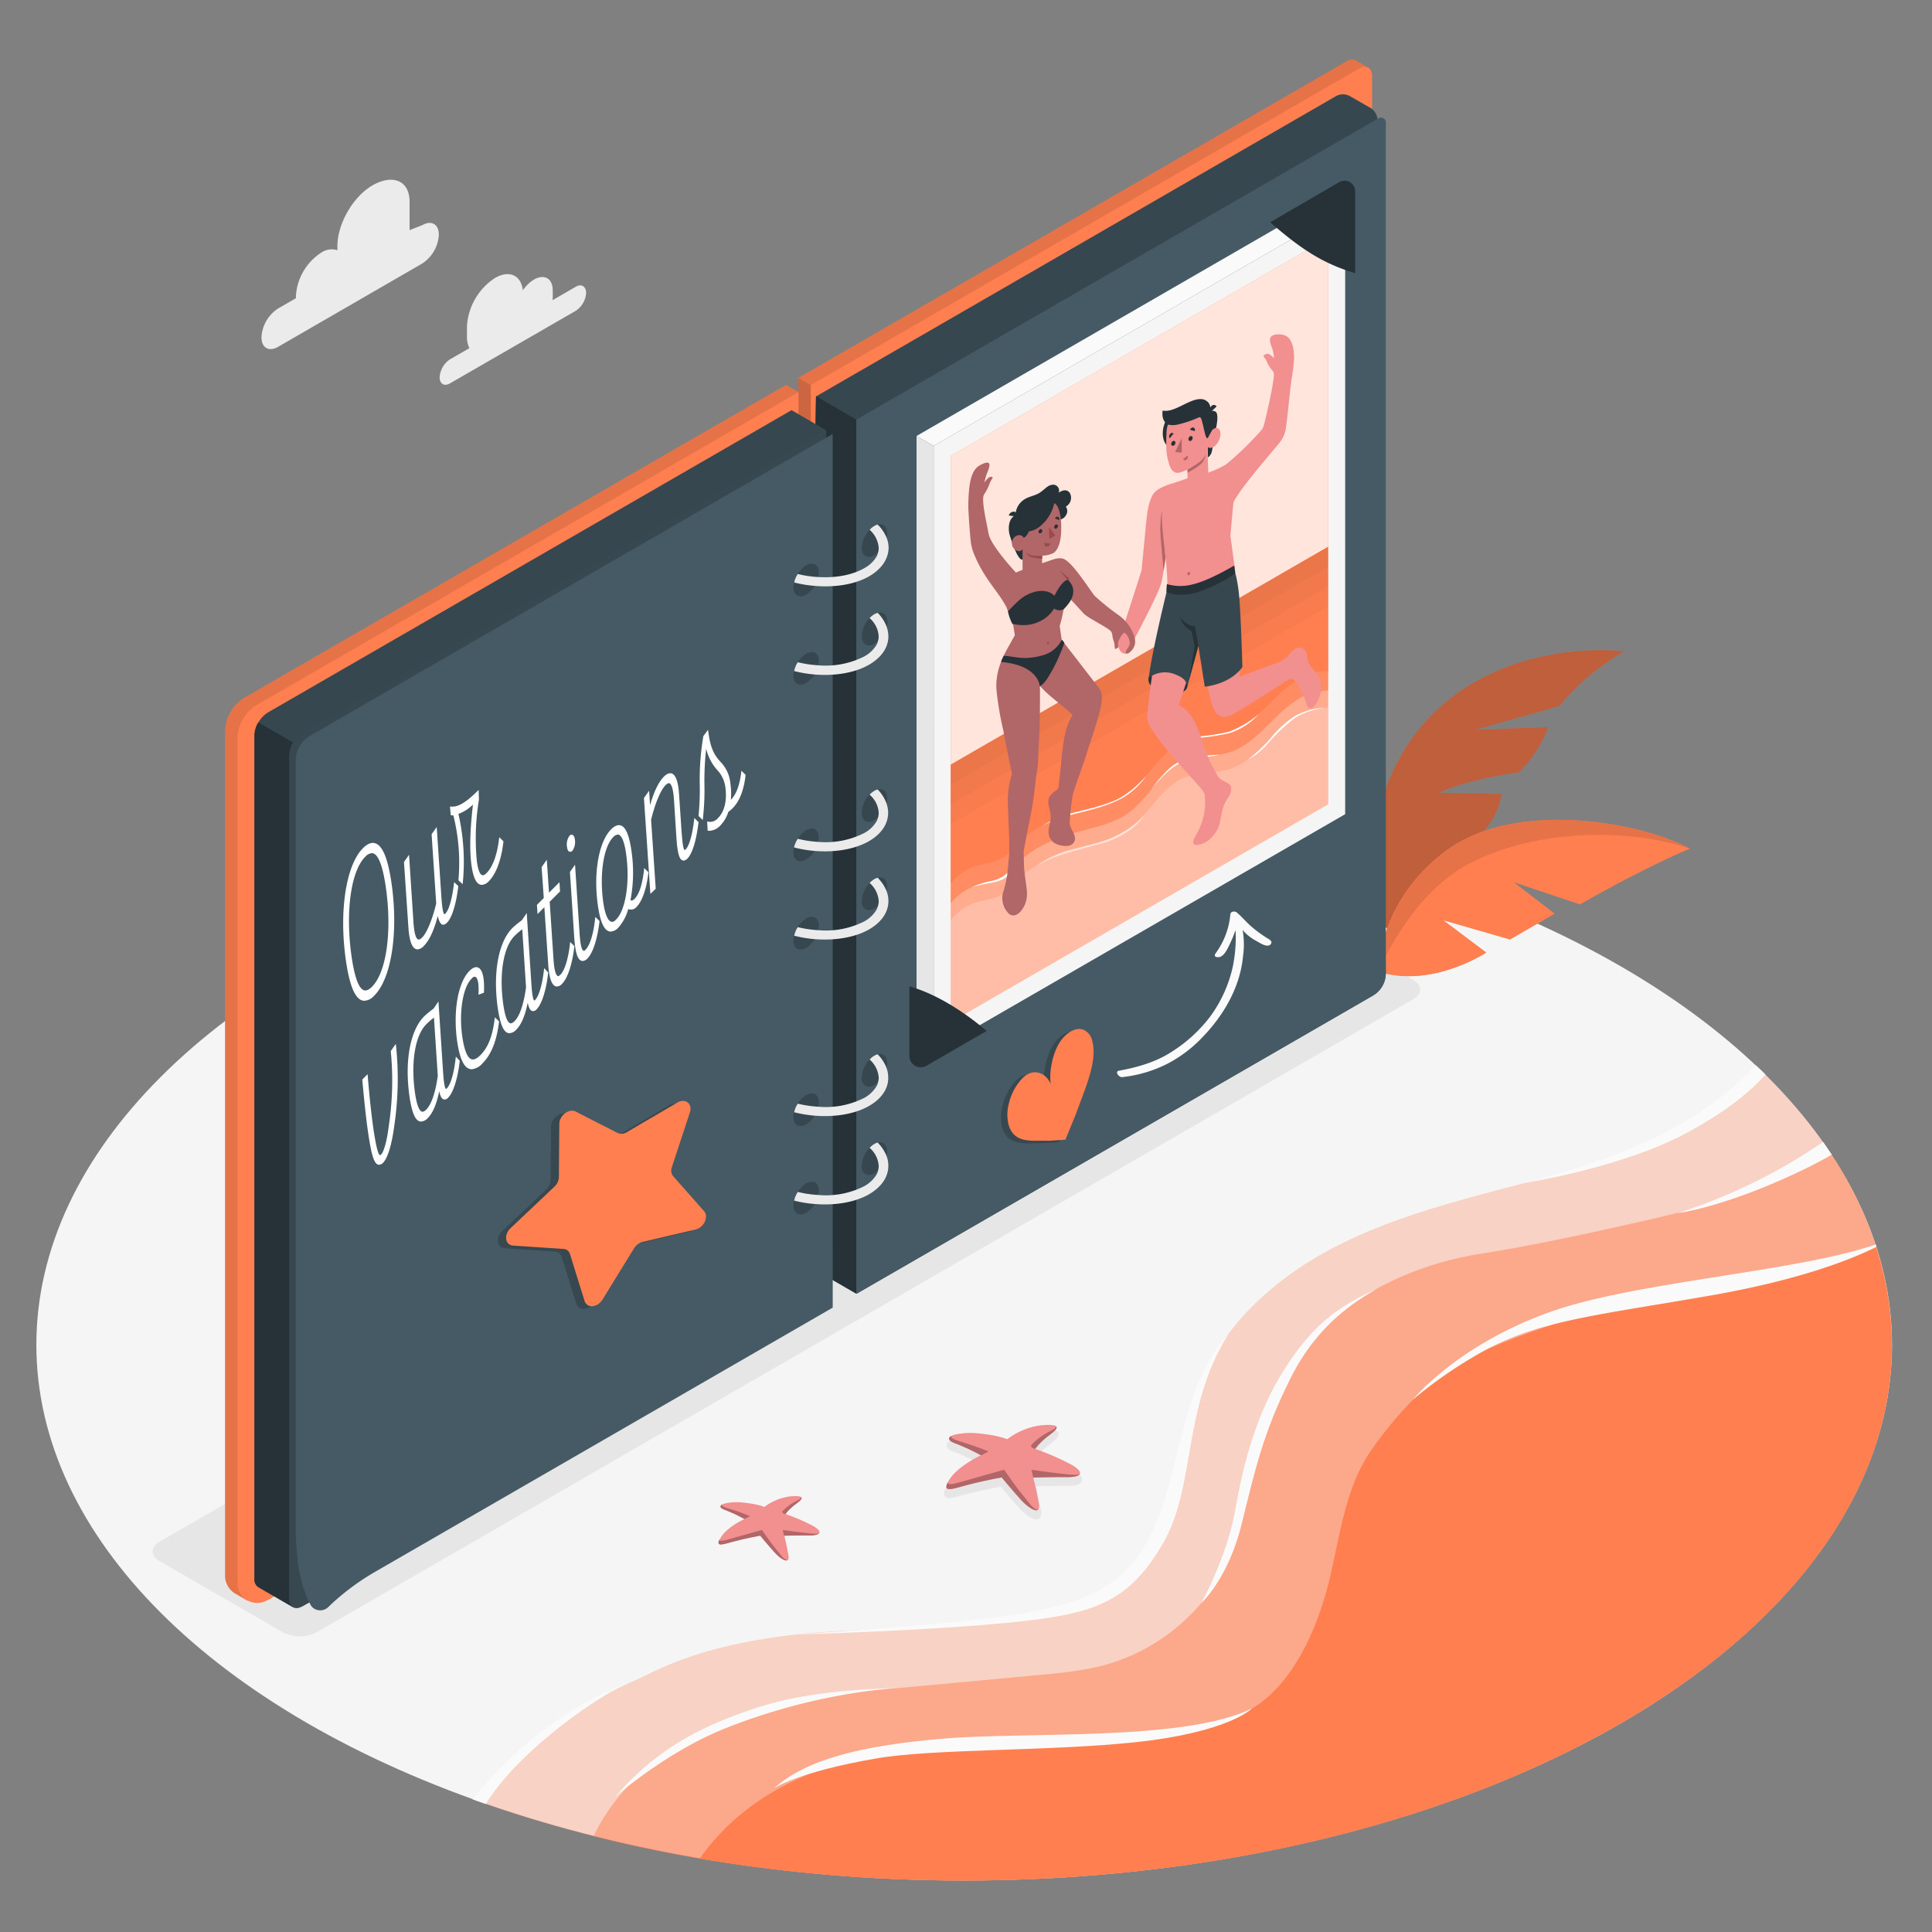 <svg xmlns="http://www.w3.org/2000/svg" viewBox="0 0 500 500"><rect x="0" y="0" width="500" height="500" fill="#808080" stroke="none"/><g id="freepik--Floor--inject-85"><g id="freepik--Beach--inject-85"><ellipse id="freepik--floor--inject-85" cx="249.53" cy="348.04" rx="240.12" ry="138.63" style="fill:#f5f5f5"></ellipse><g id="freepik--Waves--inject-85"><path d="M419.32,446.07C354.84,483.29,262.81,494.92,181.11,481q-14-2.38-27.5-5.78c-9.53-2.4-18.85-5.16-27.89-8.31l-2.35-.82c8.5-12.89,23.25-22.65,36.52-29.16l.71-.36.94-.44.85-.39,1.76-.77c5.32-2.26,15.57-9.05,42.26-12h.12l1.94-.21c4.13-.42,8.3-.66,12.47-.83l1-.07c12.83-.59,25.76-.62,38.38-2.47,7.23-1.07,17.16-3.38,21.85-5.45,9.34-4.12,15.57-11.08,19.06-21.47s5-21.64,8.58-32.13a55.71,55.71,0,0,1,7.92-14.88l.08-.1,0,0c6.73-9.05,16-16.36,26-21.76,15-8.12,31.77-12.43,48.29-16.8l2-.52,1.26-.33.46-.11,2.5-.65.42-.12c16-4.07,34.27-8.8,46.5-19.06a108.59,108.59,0,0,0,9.92-9.5c.58.54,1.13,1.09,1.69,1.63a130.59,130.59,0,0,1,14.89,17.41q.52.74,1,1.47l1.23,1.83a98.18,98.18,0,0,1,11.36,23.26,0,0,0,0,1,0,0c.07.21.14.41.2.61C499.53,366.05,477.42,412.52,419.32,446.07Z" style="fill:#FF7F50;opacity:0.3"></path><path d="M419.32,446.07C354.84,483.29,262.81,494.92,181.11,481q-14-2.38-27.5-5.78a50.06,50.06,0,0,1,8.77-12.76l0,0a59.86,59.86,0,0,1,10.15-8.62c15.29-10.28,34.82-14.68,52.93-16.35l6.42-.6h.2l.22,0,35.61-3.3c6.42-.59,12.9-1.19,19.1-3A50.25,50.25,0,0,0,308,418a41.31,41.31,0,0,0,2.94-3.18h0l0,0a38.82,38.82,0,0,0,8-16.58c4.6-19,8.73-33.08,15.46-44l.07-.13c4.35-8.53,12.26-15.34,21.3-20.3l.38-.22a83.58,83.58,0,0,1,26.35-9c14-2.18,28.11-5.3,41.87-8.38,3.59-.8,6.8-1.57,9.7-2.32,16.78-4.37,22.85-8.05,31.39-12.74,2.65-1.45,5.07-2.85,7.32-4.23l1.23,1.83a98.18,98.18,0,0,1,11.36,23.26,0,0,0,0,1,0,0c.07.21.14.41.2.61C499.53,366.05,477.42,412.52,419.32,446.07Z" style="fill:#FF7F50;opacity:0.5"></path><path d="M419.32,446.07C354.84,483.29,262.81,494.92,181.11,481c.22-.34.46-.67.7-1,7.19-9.8,16.84-16.45,27.6-20.88h0a109.9,109.9,0,0,1,30.66-7.18c12.77-1.29,26.19-1.1,39.21-1.44,14.51-.37,29.61-1,42.94-7.38a18.14,18.14,0,0,0,1.74-.92c9.78-5.7,16.59-19,20.06-33.26,2.76-11.29,4.13-24.25,11.09-33.95a102.39,102.39,0,0,1,10.58-12.76l0,0a55.89,55.89,0,0,1,18.06-12.58l1.42-.6,0,0q7.55-3.15,15.3-5.8l.2-.06q11.49-3.91,23.3-6.69c17.16-4,34.73-6.23,51.65-11.15,2.84-.82,5.68-1.74,8.49-2.74l.27-.1.92-.35a0,0,0,0,1,0,0c.07.21.14.41.2.61C499.53,366.05,477.42,412.52,419.32,446.07Z" style="fill:#FF7F50"></path><path d="M268.24,419.14C284.83,417,293,413.19,301,399.4c8.58-14.78,4.88-35.13,16.9-54.09-14.82,16.29-11.57,43.31-24.78,59.2C281.93,417.94,261.21,419,206.42,423,206.42,423,246.71,421.93,268.24,419.14Z" style="fill:#fafafa"></path><path d="M319.69,390.71c-2.2,12.4-8.78,24.15-8.78,24.15s6.93-6.21,10.45-20.5,5.63-23.74,12.71-37.82,16.86-19.79,22.27-23c-9.94,4.52-16.42,9.13-23.76,20.56S321.88,378.31,319.69,390.71Z" style="fill:#fafafa"></path><path d="M454.41,275.68c-9.08,9.55-23,20.49-55.61,29.33l-.42.12-2.5.65-.46.11-1.26.33s25.5-3.88,42.58-13.14c10-5.45,16-10.3,20.17-15-.56-.54-1.11-1.09-1.69-1.63Z" style="fill:#fafafa"></path><path d="M232.11,436.81a157,157,0,0,0-44.25,10.42c-14.24,5.66-26.47,15.91-28.48,17.64l-.24.22,0,0c.08-.09.14-.18.22-.26,10.62-12.19,22-18.12,36.64-22.91,14.24-4.66,31.16-4.78,35.93-5.12Z" style="fill:#fafafa"></path><path d="M485.62,322.69c-6,3-19.25,8.46-43,12.6-19.13,3.33-31.61,5-41.86,7.79l-.2.06a76.11,76.11,0,0,0-15.3,5.8l0,0a115.19,115.19,0,0,0-19.48,13.18l0,0s0,0-.05,0c.35-.43,11.85-14.24,35.68-22.67,21.68-7.66,62.16-10.23,82.87-17l.27-.1c.32-.1.62-.21.93-.32C485.49,322.29,485.56,322.49,485.62,322.69Z" style="fill:#fafafa"></path><path d="M472.82,297q-.49-.73-1-1.47a144,144,0,0,1-37.69,18.44c.8-.1,13.07-1.79,33.05-11.49,2.46-1.19,4.75-2.41,6.89-3.65Z" style="fill:#fafafa"></path><path d="M162.39,435.69l-.85.39-.94.44-.71.36c-7.67,4-26.08,16.85-34.17,30l-2.35-.82c-.35-.14-.7-.26-1.05-.38C135.87,448.53,152.65,439,162.39,435.69Z" style="fill:#fafafa"></path><path d="M293.81,450.89c24.39-2.6,30.18-8.74,30.18-8.74-17.36,8.54-58.08,6-79.45,7.77s-35.82,5.34-44.26,12.91c0,0,6-4.21,26.51-7.75C241.58,452.53,271.63,453.25,293.81,450.89Z" style="fill:#fafafa"></path></g></g></g><g id="freepik--Shadows--inject-85"><path id="freepik--Shadow--inject-85" d="M268.18,393.21c-1.4,0-3.43-1.84-4.31-2.82-2.08-2.3-4.19-4.83-4.86-5.65-1.14.21-5,.95-9.08,2l-1,.27a14.42,14.42,0,0,1-3.22.67,1.33,1.33,0,0,1-1.27-.6c-.32-.58-.1-1.42.74-2.79,1.77-2.87,5.52-5,7.37-6a48.68,48.68,0,0,0-5.56-2.51c-.86-.3-2-.82-2-1.75,0-.47.32-1.11,1.76-1.57a17.58,17.58,0,0,1,4.39-.49c.61,0,1.2,0,1.75.08a29.31,29.31,0,0,1,7.62,1.47,19,19,0,0,1,8.84-3.54c.71-.07,1.35-.1,1.91-.1,1.44,0,2.23.22,2.57.72a1,1,0,0,1,.08.94,5.66,5.66,0,0,1-1.92,2,18.33,18.33,0,0,0-3.19,2.93l.87.31a49.79,49.79,0,0,1,7.72,3.39c2,1.16,2.87,2.13,2.63,3.05-.3,1.13-2.09,1.36-3.53,1.36h-1.81c-2.25,0-5.2.06-6.56.09.26,1.06.77,3.23,1.28,6.15a2.38,2.38,0,0,1-.28,1.95A1.21,1.21,0,0,1,268.18,393.21Z" style="fill:#e6e6e6"></path><path id="freepik--shadow--inject-85" d="M73.24,422.45,41.28,404c-2.39-1.38-2.39-3.62,0-5L325.09,235.14a9.57,9.57,0,0,1,8.66,0l32,18.46c2.39,1.38,2.39,3.62,0,5L81.9,422.45A9.57,9.57,0,0,1,73.24,422.45Z" style="fill:#e6e6e6"></path></g><g id="freepik--Plants--inject-85"><g id="freepik--plants--inject-85"><path d="M359.83,241s-10.42-5.85-2.44-33.1c9.71-33.13,41.23-41.3,63-39.36,0,0-10.07,5.54-16.8,14.18l-21.71,6.15,18.83-.71a32.26,32.26,0,0,1-7.62,11.71s-12.82,1.65-20.71,5.28l16.24.32a17.79,17.79,0,0,1-3.71,8.45C381.51,218.42,373.14,232.47,359.83,241Z" style="fill:#FF7F50"></path><path d="M359.83,241s-10.42-5.85-2.44-33.1c9.71-33.13,41.23-41.3,63-39.36,0,0-10.07,5.54-16.8,14.18l-21.71,6.15,18.83-.71a32.26,32.26,0,0,1-7.62,11.71s-12.82,1.65-20.71,5.28l16.24.32a17.79,17.79,0,0,1-3.71,8.45C381.51,218.42,373.14,232.47,359.83,241Z" style="opacity:0.25"></path><path d="M356.77,251.43s-.41-18,17.56-31.32,50.41-7.32,63-.48c0,0-12.05,1.72-28.43,12.63l-17.24-4,10.64,8.19-11.52,6.66-17.33-5,11.17,8.4S370.5,255.88,356.77,251.43Z" style="fill:#FF7F50"></path><path d="M356.77,251.43s-.41-18,17.56-31.32,50.41-7.32,63-.48c0,0-10.54,4.22-28.44,14.43l-17.23-5.78,10.64,8.19-11.52,6.66-17.33-5,11.17,8.4S370.5,255.88,356.77,251.43Z" style="fill:#FF7F50"></path><path d="M374.33,220.11c-18,13.36-17.56,31.32-17.56,31.32s7.86-19.67,23.39-27.88,39.16-9.91,57.17-3.92C424.74,212.79,392.29,206.74,374.33,220.11Z" style="opacity:0.1"></path></g></g><g id="freepik--Album--inject-85"><g id="freepik--photo-album--inject-85"><g id="freepik--Notebook--inject-85"><path d="M206.59,331.18l3.24,1.88,138.66-83.8a7.46,7.46,0,0,0,3.37-5.83L354.09,17.5l-3.22-1.86a2.38,2.38,0,0,0-2.38.23L206.59,97.8Z" style="fill:#FF7F50"></path><path d="M350.87,15.64l3.22,1.86,0,2.76L209.83,99.67l-3.24-1.87,141.9-81.93A2.38,2.38,0,0,1,350.87,15.64Z" style="opacity:0.1"></path><path d="M209.83,333.06l141.9-81.93a7.45,7.45,0,0,0,3.37-5.83V19.69c0-2.15-1.51-3-3.37-1.94L209.83,99.67Z" style="fill:#FF7F50"></path><polygon points="206.59 97.8 209.83 99.67 209.83 333.06 206.59 331.19 206.59 97.8" style="opacity:0.2"></polygon><path d="M206.65,327.48,69.52,414l-5.5.24-3.23-1.87a5.4,5.4,0,0,1-2.54-4.87V189.13a10.5,10.5,0,0,1,4.92-8.52l140.25-81,3.23,1.86Z" style="fill:#FF7F50"></path><path d="M206.65,327.48,69.52,414l-5.5.24-3.23-1.87a5.4,5.4,0,0,1-2.54-4.87V189.13a10.5,10.5,0,0,1,4.92-8.52l140.25-81,3.23,1.86Z" style="opacity:0.1"></path><path d="M62.88,186.13a10,10,0,0,0-1.4,4.87V409.31a5.12,5.12,0,0,0,8,4.64l137.14-79.18V101.5l-140.25,81A10.05,10.05,0,0,0,62.88,186.13Z" style="fill:#FF7F50"></path><path d="M221.67,334.82l-14.27-8.23,3.78-224L345.84,24.83a3.77,3.77,0,0,1,3.43,0L354.79,28a3.8,3.8,0,0,1,1.72,3l2.14,220.84a6.73,6.73,0,0,1-3.37,5.83Z" style="fill:#37474f"></path><polygon points="221.62 334.8 221.63 108.6 211.18 102.54 207.4 326.59 221.62 334.8" style="fill:#263238"></polygon><path d="M358.65,31.65v220.2a6.73,6.73,0,0,1-3.37,5.83L222.15,334.55l-.53.25V108.6l135.15-78A1.25,1.25,0,0,1,358.65,31.65Z" style="fill:#455a64"></path><path d="M213.81,337.43,78.23,415.71l-2.38.24-8.95-5.19h0a2.38,2.38,0,0,1-1-2.18V190.26a7.45,7.45,0,0,1,3.36-5.83l135.59-78.28,8.95,5.19Z" style="fill:#37474f"></path><path d="M213.81,111.33l-1.7,1-22.06,12.74-4.11,2.37L78.23,189.62a7.46,7.46,0,0,0-3.37,5.83V413.78c0,2.14,1.52,3,3.37,1.94l1.8-1,133.78-77.25Z" style="fill:#455a64"></path><path d="M213.81,111.33l-1.7,1-22.06,12.74-4.11,2.37L78.23,189.62a7.46,7.46,0,0,0-3.37,5.83V413.78c0,2.14,1.52,3,3.37,1.94l1.8-1,133.78-77.25Z" style="opacity:0.2"></path><path d="M75.84,192.14l-9-5.19a6.72,6.72,0,0,0-1,3.31V408.58a2.34,2.34,0,0,0,1,2.17l9,5.2a2.41,2.41,0,0,1-1-2.17V195.45A6.83,6.83,0,0,1,75.84,192.14Z" style="fill:#263238"></path><path d="M215.49,112.31l-24.4,14.09-3.83,2.21-107.35,62a7.42,7.42,0,0,0-3.36,5.83V391.93c0,1.74,0,3.37,0,4.91.19,8.07,1.36,13.54,3.49,17.84.1.18.18.35.27.53a2.81,2.81,0,0,0,.67.87,3,3,0,0,0,4.14-.34,62.63,62.63,0,0,1,11-8.39l.17-.11,119.22-68.83Z" style="fill:#455a64"></path><path d="M227.14,135.76a2.87,2.87,0,0,0-.87.36,4.74,4.74,0,0,0-1.2,1A7.28,7.28,0,0,0,223,141.8c0,2.08,1.49,2.93,3.29,1.9a4.86,4.86,0,0,0,.95-.72h0a7.48,7.48,0,0,0,2.16-3.65,5.06,5.06,0,0,0,.19-1.31C229.57,136.27,228.54,135.38,227.14,135.76Z" style="fill:#37474f"></path><path d="M227.14,158.6a3.85,3.85,0,0,0-.86.36,5.45,5.45,0,0,0-1.24,1,7.39,7.39,0,0,0-2,4.69c0,2.09,1.49,3,3.3,1.91a5.07,5.07,0,0,0,1-.74,7.28,7.28,0,0,0,2.15-3.66,4.51,4.51,0,0,0,.18-1.29C229.58,159.11,228.54,158.22,227.14,158.6Z" style="fill:#37474f"></path><path d="M227.13,204.3a3.32,3.32,0,0,0-.85.36,5.69,5.69,0,0,0-1.23,1,7.17,7.17,0,0,0-2.05,4.7c0,2.08,1.47,2.93,3.29,1.9a5.53,5.53,0,0,0,1-.73,7.66,7.66,0,0,0,2.15-3.67,4.77,4.77,0,0,0,.17-1.29C229.57,204.8,228.54,203.92,227.13,204.3Z" style="fill:#37474f"></path><path d="M227.13,227.15a3.85,3.85,0,0,0-.86.36,5.49,5.49,0,0,0-1.21,1A7.41,7.41,0,0,0,223,233.2c0,2.09,1.49,2.94,3.31,1.91a5.28,5.28,0,0,0,.94-.71h0a7.67,7.67,0,0,0,2.16-3.68,4.87,4.87,0,0,0,.17-1.29C229.57,227.66,228.54,226.78,227.13,227.15Z" style="fill:#37474f"></path><path d="M227.12,272.85a3.71,3.71,0,0,0-.85.36,5.15,5.15,0,0,0-1.21,1,7.24,7.24,0,0,0-2.07,4.7c0,2.08,1.48,2.94,3.29,1.9a5,5,0,0,0,1-.73,7.42,7.42,0,0,0,2.15-3.67,4.75,4.75,0,0,0,.17-1.28C229.57,273.36,228.53,272.47,227.12,272.85Z" style="fill:#37474f"></path><path d="M227.13,295.69a3.38,3.38,0,0,0-.85.37,5.7,5.7,0,0,0-1.23,1,7.34,7.34,0,0,0-2.05,4.7c0,2.09,1.48,2.94,3.29,1.9a4.84,4.84,0,0,0,.94-.71v0a7.4,7.4,0,0,0,2.17-3.65s0,0,0,0a4.75,4.75,0,0,0,.17-1.28C229.58,296.21,228.54,295.31,227.13,295.69Z" style="fill:#37474f"></path><path d="M208.64,153.91c-1.82,1-3.29.18-3.3-1.9a7.23,7.23,0,0,1,3.28-5.69c1.82-1,3.3-.2,3.3,1.91A7.23,7.23,0,0,1,208.64,153.91Z" style="fill:#37474f"></path><path d="M227.14,135.76a2.87,2.87,0,0,0-.87.36,4.74,4.74,0,0,0-1.2,1,6.88,6.88,0,0,1,2.34,4.7,4.32,4.32,0,0,1-.17,1.18h0a4.25,4.25,0,0,1-.48,1.18,8.11,8.11,0,0,1-3.08,2.86c-3.13,1.81-7.46,2.56-11.88,2.3a27.44,27.44,0,0,1-5.33-.79,2.07,2.07,0,0,0-.22.35,6.38,6.38,0,0,0-.35.69c-.08.21-.17.42-.23.62a.24.24,0,0,0,0,.09,2.07,2.07,0,0,0-.1.33s0,0,0,0,0,.08,0,.12a29.91,29.91,0,0,0,5.34.88c5.18.45,10.37-.38,14.06-2.5,3.18-1.86,4.95-4.46,5-7.35a7.3,7.3,0,0,0-.46-2.47A10.32,10.32,0,0,0,227.14,135.76Z" style="fill:#ebebeb"></path><path d="M208.64,176.76c-1.82,1-3.29.19-3.3-1.9a7.23,7.23,0,0,1,3.28-5.69c1.82-1,3.3-.2,3.3,1.91A7.23,7.23,0,0,1,208.64,176.76Z" style="fill:#37474f"></path><path d="M227.14,158.6a3.85,3.85,0,0,0-.86.36,5.45,5.45,0,0,0-1.24,1,6.71,6.71,0,0,1,2.36,4.7,3.74,3.74,0,0,1-.16,1.16,4,4,0,0,1-.48,1.19,8.21,8.21,0,0,1-3.08,2.87,22.07,22.07,0,0,1-11.89,2.3,28.59,28.59,0,0,1-5.32-.8c-.16.24-.3.49-.43.73l-.08.15s0,0,0,.06a1.43,1.43,0,0,0-.14.34,7.54,7.54,0,0,0-.3,1,31.79,31.79,0,0,0,5.32.9c5.19.43,10.37-.4,14.07-2.53,3.19-1.85,5-4.44,5-7.34a7.8,7.8,0,0,0-.45-2.49A10.14,10.14,0,0,0,227.14,158.6Z" style="fill:#ebebeb"></path><path d="M208.63,222.46c-1.81,1-3.29.18-3.29-1.91a7.21,7.21,0,0,1,3.28-5.68c1.82-1.05,3.3-.2,3.3,1.9A7.23,7.23,0,0,1,208.63,222.46Z" style="fill:#37474f"></path><path d="M227.13,204.3a3.32,3.32,0,0,0-.85.36,5.69,5.69,0,0,0-1.23,1,6.71,6.71,0,0,1,2.36,4.7,5.15,5.15,0,0,1-.16,1.17,4.47,4.47,0,0,1-.49,1.18,8.28,8.28,0,0,1-3.08,2.87,22.07,22.07,0,0,1-11.9,2.3,28.28,28.28,0,0,1-5.32-.81l-.22.35a5.71,5.71,0,0,0-.35.7,4.82,4.82,0,0,0-.27.72l-.12.48a31.91,31.91,0,0,0,5.33.9c5.18.43,10.37-.4,14.07-2.53,3.19-1.85,4.94-4.45,4.95-7.34a7.44,7.44,0,0,0-.45-2.49A10.18,10.18,0,0,0,227.13,204.3Z" style="fill:#ebebeb"></path><path d="M208.63,245.31c-1.81,1-3.29.18-3.3-1.91a7.26,7.26,0,0,1,3.29-5.68c1.82-1.05,3.3-.2,3.3,1.9A7.22,7.22,0,0,1,208.63,245.31Z" style="fill:#37474f"></path><path d="M227.13,227.15a3.85,3.85,0,0,0-.86.36,5.49,5.49,0,0,0-1.21,1,6.89,6.89,0,0,1,2.36,4.71,4.91,4.91,0,0,1-.18,1.2h0a4.6,4.6,0,0,1-.48,1.15,8.35,8.35,0,0,1-3.07,2.88,22,22,0,0,1-11.9,2.28,28,28,0,0,1-5.33-.79c-.07.13-.14.23-.22.35a6.08,6.08,0,0,0-.33.68l0,0a6,6,0,0,0-.28.81c0,.12-.07.25-.1.38a31.66,31.66,0,0,0,5.31.89c5.19.42,10.39-.41,14.08-2.52,3.2-1.85,5-4.46,5-7.34a7.56,7.56,0,0,0-.44-2.49A10.21,10.21,0,0,0,227.13,227.15Z" style="fill:#ebebeb"></path><path d="M208.63,291c-1.81,1-3.29.18-3.3-1.91a7.22,7.22,0,0,1,3.29-5.68c1.82-1.05,3.29-.2,3.29,1.9A7.25,7.25,0,0,1,208.63,291Z" style="fill:#37474f"></path><path d="M227.12,272.85a3.71,3.71,0,0,0-.85.36,5.15,5.15,0,0,0-1.21,1,6.8,6.8,0,0,1,2.35,4.69,4.32,4.32,0,0,1-.17,1.18,4,4,0,0,1-.49,1.18,8.28,8.28,0,0,1-3.08,2.87,22,22,0,0,1-11.88,2.29,29.94,29.94,0,0,1-5.33-.79,7.63,7.63,0,0,0-.42.73l-.09.15a.14.14,0,0,0,0,.06,2,2,0,0,0-.14.34l-.16.48a3.9,3.9,0,0,0-.12.46l0,0a33,33,0,0,0,5.33.89c5.19.42,10.37-.41,14.07-2.53,3.19-1.85,5-4.46,4.94-7.33a7.2,7.2,0,0,0-.44-2.5A9.86,9.86,0,0,0,227.12,272.85Z" style="fill:#ebebeb"></path><path d="M208.64,313.85c-1.82,1-3.29.19-3.3-1.9a7.24,7.24,0,0,1,3.28-5.69c1.82-1.05,3.3-.19,3.3,1.91A7.21,7.21,0,0,1,208.64,313.85Z" style="fill:#37474f"></path><path d="M227.13,295.69a3.38,3.38,0,0,0-.85.37,5.7,5.7,0,0,0-1.23,1,6.73,6.73,0,0,1,2.36,4.7,4.14,4.14,0,0,1-.17,1.17v0a4,4,0,0,1-.47,1.17,8.45,8.45,0,0,1-3.08,2.87,21.94,21.94,0,0,1-11.91,2.29,27.92,27.92,0,0,1-5.3-.79,2.07,2.07,0,0,0-.22.35,6.38,6.38,0,0,0-.35.69,5.81,5.81,0,0,0-.27.72c0,.16-.09.32-.13.48a30.72,30.72,0,0,0,5.33.88c5.19.43,10.38-.39,14.06-2.51,3.19-1.86,5-4.45,5-7.34a6.86,6.86,0,0,0-.43-2.48s0,0,0,0A10.38,10.38,0,0,0,227.13,295.69Z" style="fill:#ebebeb"></path></g><g id="freepik--Photo--inject-85"><polygon points="241.63 115.39 348.13 53.9 348.13 210.71 241.64 272.19 241.63 115.39" style="fill:#f5f5f5"></polygon><polygon points="348.13 53.9 343.69 51.34 237.2 112.83 241.63 115.39 348.13 53.9" style="fill:#fafafa"></polygon><polygon points="237.2 112.83 237.2 269.63 241.64 272.19 241.63 115.39 237.2 112.83" style="fill:#e6e6e6"></polygon><polygon points="246.07 117.95 343.69 61.59 343.69 208.14 246.07 264.5 246.07 117.95" style="fill:#FF7F50"></polygon><polygon points="246.07 117.95 343.69 61.59 343.69 208.14 246.07 264.5 246.07 117.95" style="fill:#fff;opacity:0.8"></polygon><polygon points="246.07 223.51 343.69 167.15 343.69 208.14 246.07 264.5 246.07 223.51" style="fill:#ffbda7"></polygon><path d="M246.07,233.76a13.69,13.69,0,0,1,5.63-4.24c2.79-1.05,6-1.08,8.49-2.84a23.5,23.5,0,0,0,3.35-3.34c4.73-5,11.64-7.05,18.26-8.82,3.28-.88,6.63-1.76,9.47-3.62,6-3.91,9-11.73,15.71-14.2,3.48-1.29,7.38-.87,10.93-1.93,5.23-1.56,8.92-5.94,12.73-9.57a28.27,28.27,0,0,1,6.25-4.8c.55-.29,6.8-2.19,6.8-1.62V141.53l-97.62,56.36Z" style="fill:#FF7F50;opacity:0.5"></path><path d="M246.07,238.11a13.72,13.72,0,0,1,5.63-4.25c2.79-1.05,6-1.08,8.49-2.83a24.59,24.59,0,0,0,3.35-3.34c4.73-5,11.64-7.05,18.26-8.83,3.28-.88,6.63-1.76,9.47-3.62,6-3.91,9-11.73,15.71-14.2,3.48-1.28,7.38-.86,10.93-1.92,5.23-1.57,8.92-5.94,12.73-9.57a27.79,27.79,0,0,1,6.25-4.81,14.65,14.65,0,0,1,6.8-1.62V141.53l-97.62,56.36Z" style="fill:#FF7F50;opacity:0.3"></path><path d="M246.07,233.76a13.69,13.69,0,0,1,5.63-4.24c2.79-1.05,6-1.08,8.49-2.84a23.5,23.5,0,0,0,3.35-3.34c4.73-5,11.64-7.05,18.26-8.82,3.28-.88,6.63-1.76,9.47-3.62,6-3.91,9-11.73,15.71-14.2,3.48-1.29,7.38-.87,10.93-1.93,5.23-1.56,8.92-5.94,12.73-9.57a28.27,28.27,0,0,1,6.25-4.8c.55-.29,6.8-2.19,6.8-1.62V141.53l-97.62,56.36Z" style="fill:#FF7F50;opacity:0.4"></path><path d="M246.07,228.64a13.72,13.72,0,0,1,5.63-4.25c2.79-1,6-1.08,8.49-2.83a24.59,24.59,0,0,0,3.35-3.34c4.73-5,11.64-7.05,18.26-8.83,3.28-.88,6.63-1.76,9.47-3.62,6-3.91,9-11.73,15.71-14.2,3.48-1.28,7.38-.86,10.93-1.92,5.23-1.57,8.92-5.94,12.73-9.57a28.27,28.27,0,0,1,6.25-4.8,14.63,14.63,0,0,1,6.8-1.63V141.53l-97.62,56.36Z" style="fill:#FF7F50"></path><polygon points="246.07 197.89 246.07 213.27 343.69 156.91 343.69 141.53 246.07 197.89" style="opacity:0.03"></polygon><polygon points="246.07 197.89 246.07 208.14 343.69 151.78 343.69 141.53 246.07 197.89" style="opacity:0.03"></polygon><path d="M269.59,213.75a34.16,34.16,0,0,1,7.68-3.27c3.36-.91,9.36-2.06,13-4.21a29.32,29.32,0,0,0,6.48-5.61,19.5,19.5,0,0,1-6.52,6c-3.91,2-7.71,2.88-12.18,4A40.23,40.23,0,0,0,269.59,213.75Z" style="fill:#fff"></path><path d="M305.57,192.2a12.08,12.08,0,0,1,4.34-1.57,55.1,55.1,0,0,0,8.15-1.26,25.77,25.77,0,0,0,7.77-4.63,17.22,17.22,0,0,1-7.66,5A60,60,0,0,1,309.8,191,13.71,13.71,0,0,0,305.57,192.2Z" style="fill:#fff"></path><path d="M251.48,229.6a24.8,24.8,0,0,1,5.31-1.65,8.48,8.48,0,0,0,4.22-2.29,30.55,30.55,0,0,1,4.62-4.22,21.23,21.23,0,0,0-3.74,4.08c-1.34,1.89-3.06,2.49-5.22,2.93A40.57,40.57,0,0,0,251.48,229.6Z" style="fill:#fff"></path><path d="M268.26,224a30,30,0,0,1,7.39-3.68c1.91-.55,7.85-2,10.12-2.76s7.71-3.22,10.45-6.83c-2.06,3.87-7.61,6.57-10.51,7.37S277,220.41,275,221.13A39.46,39.46,0,0,0,268.26,224Z" style="fill:#fff;opacity:0.6"></path><path d="M297.82,204.49a33.65,33.65,0,0,1,5.09-5.87,14,14,0,0,1,6.21-2.82c2.21-.24,6-.43,6.58-.54-1.87.62-5.58.78-6.79.94a14.93,14.93,0,0,0-6.45,3.31A35.42,35.42,0,0,0,297.82,204.49Z" style="fill:#fff"></path><path d="M322.85,196.64a39,39,0,0,0,6.55-6.26,27.38,27.38,0,0,1,5.6-5,17.72,17.72,0,0,1,7.7-2.23c-1,.17-5.24.84-8.16,3.12a45.51,45.51,0,0,0-6.77,6.55A18.45,18.45,0,0,1,322.85,196.64Z" style="fill:#fff"></path><polygon points="246.07 197.89 246.07 203.02 343.69 146.66 343.69 141.53 246.07 197.89" style="opacity:0.03"></polygon><path d="M295.44,147.57c-.72,2.45-4.39,13.55-4.58,14.39-.28,1.28-2,4.1-1.05,4.54,1.63.79,2.94.41,3.47-.56.72-1.33,6.7-12.58,7.3-15.17s1.73-11.5,2.3-13.67c.77-2.95,2.09-12.5,2.09-12.5-2.49.81-5.78,1.6-6.8,3.74-1.18,2.46-1.3,4.33-1.92,10.77C295.87,143.2,295.44,147.57,295.44,147.57Z" style="fill:#f28f8f"></path><path d="M301.63,144.55l-.91-12.41a25.62,25.62,0,0,0-.37,6.23c.06,1.31.78,9.37.78,9.37Z" style="fill:#b16668"></path><path d="M273.82,151.62s4.8,5.13,6.6,7.12c1.07,1.18,6,3.52,7.06,4.59a2.15,2.15,0,0,1,.4,1.19c.13,1,.43,1.27.55,2.29.09.8.06,1.09.23,1.11s.68-.14.92-.88a9.86,9.86,0,0,0,.24-1.59,7.64,7.64,0,0,1,.84,2.43c.38,2,1.59,1.36,2.49.11,1-1.45.89-3.05-.91-6a11.47,11.47,0,0,0-2.64-2.72,61.82,61.82,0,0,1-6.37-5.12c-2.17-3-5.55-8.2-7.67-9.37-1.5-.83-3.92.2-5.78,1.32A42.7,42.7,0,0,0,273.82,151.62Z" style="fill:#b16668"></path><path d="M289.51,165.82c.31-.7,1.08-2.27,1.65-2a3.67,3.67,0,0,1,1.2,2.76c-.07.93-1.22,1.73-1,2.53C290.2,169.53,288.87,167.31,289.51,165.82Z" style="fill:#f28f8f"></path><path d="M284.59,178.37c-.26-.4-.62-.89-1.06-1.46h0l-8.76-11.33-.52-3.59a33.37,33.37,0,0,0,1-4.27c2.57-3.12,1.93-5.69,1.06-7.49-1.74-3.59-3.09-5.54-4.75-5.07l-4.92,1.56c-2.49.92-4.19,1.63-4.79,1.91-1.54.73-1.52,1.9-1.65,3.65a16.71,16.71,0,0,0,.23,4.73l1.8,4.86.41,2.55s-.49.81-1.2,2.14c-1.71,3-3.92,6.95-3.55,12a79.83,79.83,0,0,0,1.74,10.35c1.14,5.9,2.27,11.38,2.27,11.38a22.49,22.49,0,0,0-1.08,7.27c.14,4.61.44,9.68.37,12.37,0,.59-.05,1.81-.05,1.81v-.41c-.07,1.13-.14,1.76-.41,4.56a29.09,29.09,0,0,1-1.14,5.11,5.54,5.54,0,0,0,1.09,5c1.1,1.58,2.73.92,3.74-.47,1.73-2.37,1.42-4.62,1.13-6.73S265,225,265,223.57c-.08-2,0-2.3-.09-3.19.1-.61.27-1.46.36-2,1.1-6.22,2-8.46,2.84-17.26a28.35,28.35,0,0,0,.56-4.33c0-1.31.11-3.24.25-6,.23-4.47.25-9.36.21-13.29,2.49,2.86,5.59,4.76,8.45,7.53-2.61,4.19-2.66,10.35-3.16,14.41-.28,2.32-.29,2.83-.48,4.51a3.09,3.09,0,0,1-.57.58,5.78,5.78,0,0,0-1.72,1.61c-.66,1.08-.2,2.61.08,3.72a6.84,6.84,0,0,1-.11,3.54c-.41,1.8-.41,3.19.79,4.39.95,1,4,1.65,5.13.65,1.86-1.7-.76-3.81-.69-5.48a53.41,53.41,0,0,1,.82-7.47c1.06-3.38,2.06-5.85,3.4-10,.79-2.5,2.14-6.4,3.1-9.77C284.85,183.22,285.77,180.21,284.59,178.37Zm-19.76,42.18a.69.69,0,0,0,0-.13Zm-.05.4c0-.07,0-.16,0-.26Z" style="fill:#b16668"></path><path d="M269.08,177.58s-.17-5.38-10-6.27a10,10,0,0,1,.68-1.58c2.39,0,5.13,1.4,10.54-.27a8,8,0,0,0,4.51-3.88,2.66,2.66,0,0,1,.65.83s-.66,1.91-1.74,4.28a41.62,41.62,0,0,1-2.77,5.05C269.82,177.37,269.08,177.58,269.08,177.58Z" style="fill:#263238"></path><path d="M271.5,166.37a.41.41,0,0,1-.28.36.21.21,0,0,1-.27-.22.41.41,0,0,1,.28-.36A.21.21,0,0,1,271.5,166.37Z" style="fill:#9a4a4d"></path><path d="M276.2,150.05l-2-2.46s2.15,1.8,2.4,2,.05,2,.05,2Z" style="fill:#9a4a4d"></path><path d="M260.86,158.23s1.13-1.28,2.89-2.88c2.37-2.15,6.76-3.58,9.15-1.15,0,0,1.58-3.52,3.3-4.15.19,0,4,2.91-1,7.67a2.49,2.49,0,0,1-2.41-.22,8.55,8.55,0,0,1-3.46,3.19,9.53,9.53,0,0,1-4.82,1.08,11.25,11.25,0,0,1-2.54-.35A12.15,12.15,0,0,1,260.86,158.23Z" style="fill:#263238"></path><path d="M264.68,144.81c-.62.15-1.05-.69-1.52-1.45a32.66,32.66,0,0,1-1.85-4.9c-.41-1.27-.48-4.31,1.5-5.1a4.88,4.88,0,0,1,1.46-3.45c1.55-1.54,3.43-1.4,5-2.53s1.89-1.84,3.31-1.95a1.55,1.55,0,0,1,1.42,2.09s1.74-1.41,2.83,0a2.59,2.59,0,0,1-1,3.59,1.92,1.92,0,0,1,.17,2,2.37,2.37,0,0,1-2.22,1.42Z" style="fill:#263238"></path><path d="M262.42,132.41a1.38,1.38,0,0,0-1.35,1l1.94.26C263.22,133.05,263,132.48,262.42,132.41Z" style="fill:#263238"></path><path d="M272.85,130.22c.84.31,1.89,2.29,1.79,7.05-.09,4-1.32,5.37-1.94,5.82a6.82,6.82,0,0,1-3,.71v2.41s3.2,2.84.54,3.92a5.1,5.1,0,0,1-4.13-.55,3.5,3.5,0,0,1-1.47-2.13l0-5.26a1.29,1.29,0,0,1-1.83.13,2.14,2.14,0,0,1-.54-3c.75-1,2.12-1.15,2.65-.15,0,0,.68-.13,1.36-1.64a6.12,6.12,0,0,0,3.26-1.65A10.57,10.57,0,0,0,272.85,130.22Z" style="fill:#b16668"></path><path d="M269.74,137.33a.71.71,0,0,1-.46.67.38.38,0,0,1-.5-.37.72.72,0,0,1,.45-.67A.38.38,0,0,1,269.74,137.33Z" style="fill:#263238"></path><path d="M270.33,140.53l1.49.11a1,1,0,0,1-1,.82C270.44,141.43,270.2,141,270.33,140.53Z" style="fill:#9a4a4d"></path><path d="M274.05,134.6l-1-.45a.66.66,0,0,1,.81-.39A.6.6,0,0,1,274.05,134.6Z" style="fill:#263238"></path><path d="M269.07,135.73l-1.1.74a.77.77,0,0,1,.32-.88A.51.51,0,0,1,269.07,135.73Z" style="fill:#263238"></path><path d="M273.79,136.13a.71.71,0,0,1-.46.67.38.38,0,0,1-.5-.37.72.72,0,0,1,.45-.67A.38.38,0,0,1,273.79,136.13Z" style="fill:#263238"></path><polygon points="271.5 136.46 271.57 139.48 273.08 138.57 271.5 136.46" style="fill:#9a4a4d"></polygon><path d="M269.73,143.8c-1.22.16-3.73.07-4.12-.88a1.93,1.93,0,0,0,.88,1.11,10.52,10.52,0,0,0,3.24.57Z" style="fill:#9a4a4d"></path><path d="M252,143.18c2.65,6.63,6.23,9.7,8.4,13.83,3.87-.7,4.19-6.62,2.5-8.85,0,0-6.54-7-7.07-10.08-.46-2.7-1.53-6.92-1.38-9.32a2.16,2.16,0,0,1,.47-1.16,12.76,12.76,0,0,0,1.29-2.73c.39-.81.8-1.18.69-1.31s-.59-.35-1.19.18a7.38,7.38,0,0,0-.93,1.13,12.21,12.21,0,0,1,.8-2.74c.88-2.15.72-3.11-1.78-1.83-1.57.79-2.6,2.4-3,6.45a43.68,43.68,0,0,0-.19,5c.16,3,.36,5.88.62,8.35A11.94,11.94,0,0,0,252,143.18Z" style="fill:#b16668"></path><path d="M297.28,175.45c-.2.73-.18,2.72,4.23,3.55s5.48-.21,5.72-1.13a4.65,4.65,0,0,0-2.59-4.75C302.31,172.13,297.69,173,297.28,175.45Z" style="fill:#263238"></path><path d="M341.26,175.13a28.32,28.32,0,0,0-2.05-2.68,4.36,4.36,0,0,1-.35-.59,3.68,3.68,0,0,1-.42-1.09,8.18,8.18,0,0,0-.22-1.44,2.48,2.48,0,0,0-.84-1.38,1.81,1.81,0,0,0-2.08-.11,5.84,5.84,0,0,0-1.21,1c-.32.33-.57.75-.89,1.06a9.7,9.7,0,0,1-3.61,2L326.52,173l-5.39,2-.33.12s.31-11.63-.46-20.84c-.38-4.91-1.92-15.62-1.92-15.62l1.11-12.25c-.07-1.5-.9-7.23-2-6.34a26.39,26.39,0,0,1-4.69,2.19s-3.67.91-6.51,1.87c-2.68.9-4.36,1.71-5.47,7.44-.89,4.56,2.08,16.83,1,22.31a1.13,1.13,0,0,0,0,.18A287.88,287.88,0,0,0,297,184c-.27,2.74.06,3.34,2.22,6.42,3,4.32,8.23,9.72,11.83,13.92l.35.49a2.54,2.54,0,0,1,.4,1.34,16,16,0,0,1,.05,2.53,19.1,19.1,0,0,1-.25,2,18.79,18.79,0,0,1-2.32,5.86c-.32.57-.66,1.28-.41,1.76a1,1,0,0,0,1,.34,5.92,5.92,0,0,0,3.31-1.55,8.29,8.29,0,0,0,2.27-3.38c.67-1.91.61-3.94,1.5-5.77.38-.8.92-1.5,1.3-2.3a2.66,2.66,0,0,0,.19-2.37,1.71,1.71,0,0,0-.54-.5c-1-.66-2.31-.93-3-2.4l-.16-.36c-4.37-6.89-3.94-14.76-9.68-17.57,2-5.64,3.73-11.92,5.54-18,.38,3.3,1.73,14.09,3.19,18.19.92,2.58,2.5,3.74,5.3,2.18,2.09-1.16,4.16-2.47,6.22-3.76s4.26-2.69,6.38-4.05a16.74,16.74,0,0,1,2.13-1.26.91.91,0,0,1,.57-.1.72.72,0,0,1,.31.21,7.18,7.18,0,0,1,1.19,1.43,19.34,19.34,0,0,1,1.8,3.58c.24.61.4,1.27.63,1.88a.84.84,0,0,0,1.16.48,2.56,2.56,0,0,0,.91-.86,8.23,8.23,0,0,0,1.48-3.69A5.94,5.94,0,0,0,341.26,175.13Z" style="fill:#f28f8f"></path><path d="M308,148.32a.52.52,0,0,1-.31.52.27.27,0,0,1-.39-.25.52.52,0,0,1,.31-.52A.27.27,0,0,1,308,148.32Z" style="fill:#b16668"></path><path d="M301.91,153.21s-3.7,15-4.63,22.24a6.9,6.9,0,0,1,6.67-1c2.56,1,3.13,1.78,3.28,3.44l2.91-10.76,1.65,10.58s6.47-.5,9.74-5.08c0-.37-.38-12.56-.75-17.14a40.11,40.11,0,0,0-1-6.89s-5.63,3-9.95,3.79A54.66,54.66,0,0,1,301.91,153.21Z" style="fill:#37474f"></path><path d="M302,151.16a15,15,0,0,0-.13,2.05s2.34,1.3,6.68.4,11.15-5,11.15-5c-.05-.71-.15-1.47-.28-2.26,0,0-6.4,3.86-10.63,4.85A12.37,12.37,0,0,1,302,151.16Z" style="fill:#263238"></path><path d="M310.14,167.11l-.87-5a5.29,5.29,0,0,1-3.94-2.55,5.78,5.78,0,0,0,3,3.7l.84,3.93-1.46,8.8Z" style="fill:#263238"></path><path d="M331,114.73c-1.07,1.44-11.27,13-11.88,15.65-4.29-1.89-3.09-9.36-1.63-10.33a83.56,83.56,0,0,0,9-8.77,4.47,4.47,0,0,0,.59-1.21c.25-.77,2.47-10.16,2.61-13a1.59,1.59,0,0,0-.45-1.23,8.16,8.16,0,0,1-1.51-2.55c-.39-.77-.86-1-.71-1.21a1.21,1.21,0,0,1,1.46-.4,5.22,5.22,0,0,1,1.21,1,8.72,8.72,0,0,0-.62-3c-.84-2.11-.52-3.33,2.45-3.12,1.86.14,3.41,1.62,3.39,6.24a45.79,45.79,0,0,1-.61,5.09c-.58,3.95-1.08,10.11-1.55,13.17A7.56,7.56,0,0,1,331,114.73Z" style="fill:#f28f8f"></path><path d="M310.66,109.33a7.21,7.21,0,0,1-4.59,7c-2.69.85-5-.87-5.14-3.86a7.18,7.18,0,0,1,4.59-7C308.2,104.62,310.5,106.35,310.66,109.33Z" style="fill:#263238"></path><path d="M314.39,112.05s-.58,4.36-.86,5.14a2.5,2.5,0,0,1-.92,1.18l-.09-2.91Z" style="fill:#263238"></path><path d="M313.1,106.47a1.53,1.53,0,0,1,1.54.11c.69.53.45,3-.25,5.47l-1.47.66Z" style="fill:#263238"></path><path d="M312.47,112.85c.31.11.7-.66,1-1.21s1.51-1.51,2.18-.3-.36,3.48-1.28,4.11c-1.6,1.09-1.9,0-1.9,0l.22,6.75h0c-1.88,3.53-7.51,5.28-5.33,1.53l-.08-2.2a10.67,10.67,0,0,1-2.19.82c-1.2.18-2-.63-2.44-2-.7-2.13-1-3.92-.75-8.63a6.46,6.46,0,0,1,8.41-5.79C313.27,107.07,312.47,112.85,312.47,112.85Z" style="fill:#f28f8f"></path><path d="M312.5,113.41c.15,0,.67-1.28,1-1.77.49-.68-.42-5.17-.42-5.17a2.33,2.33,0,0,0-.48-2.43c-.74-.63-1.78-1.37-4.95.06-2.26,1-4.69,2.6-6.75,2.15-.23,1.48.09,2.94,1.39,3.64a5.58,5.58,0,0,0,2.67-.06,29.44,29.44,0,0,0,5.27-1.79c.55-.26.69.3,1.07,1.83C311.66,111.21,312,113.56,312.5,113.41Z" style="fill:#263238"></path><path d="M313.12,106.83l1.74-1.64a.85.85,0,0,0-1.38-.07A1.49,1.49,0,0,0,313.12,106.83Z" style="fill:#263238"></path><path d="M307.33,121.54a25.5,25.5,0,0,0,3.54-2.3,4.74,4.74,0,0,0,1.22-1.82,6.35,6.35,0,0,1-.65,1.9c-.63,1.19-4.08,3-4.08,3Z" style="fill:#b16668"></path><path d="M307.58,113.66a.43.43,0,0,0,.57.44.8.8,0,0,0,.5-.79.43.43,0,0,0-.57-.44A.81.81,0,0,0,307.58,113.66Z" style="fill:#263238"></path><path d="M308,111.23l1.18.34a.68.68,0,0,0-.31-.93A.8.8,0,0,0,308,111.23Z" style="fill:#263238"></path><path d="M307.39,117.89l-1.2.9a.54.54,0,0,0,.86.19A1,1,0,0,0,307.39,117.89Z" style="fill:#b16668"></path><path d="M302.72,113.43l1-1.23a.59.59,0,0,0-.91.14A.88.88,0,0,0,302.72,113.43Z" style="fill:#263238"></path><path d="M303.12,114.91a.43.43,0,0,0,.57.44.8.8,0,0,0,.5-.79.42.42,0,0,0-.56-.44A.81.81,0,0,0,303.12,114.91Z" style="fill:#263238"></path><polygon points="305.82 113.47 305.83 117.11 304.12 117 305.82 113.47" style="fill:#b16668"></polygon></g><path d="M235.35,255.27v18a2.94,2.94,0,0,0,4.41,2.55l15.56-9S245.84,258.2,235.35,255.27Z" style="fill:#263238"></path><path d="M346.57,47.14,328.72,57.53c7.6,6.59,13.35,10.61,22,13.16V49.53A2.76,2.76,0,0,0,346.57,47.14Z" style="fill:#263238"></path><g id="freepik--Heart--inject-85"><path d="M259.35,291.65a11.28,11.28,0,0,1,.18-5.74h0v-.05a14.19,14.19,0,0,1,3.47-6.25c2.76-2.76,6.05-1.35,7.28,1.55-.54-3.59.75-9.55,3.52-12.3,1.61-1.61,3.29-2.2,4.66-1.84h0a3.89,3.89,0,0,1,2.56,3c1.42,5.22-1.78,12.07-4.19,18.82l-2.75,6.73-4.29.29C265.54,295.79,260.77,296.87,259.35,291.65Z" style="opacity:0.2"></path><path d="M261,291a11.31,11.31,0,0,1,.18-5.75h0v0a14.13,14.13,0,0,1,3.47-6.25c2.76-2.76,6.05-1.36,7.28,1.54-.54-3.59.75-9.55,3.52-12.3,1.61-1.6,3.29-2.2,4.66-1.84h0a3.89,3.89,0,0,1,2.56,3c1.42,5.22-1.78,12.08-4.19,18.83l-2.75,6.72-4.29.29C267.21,295.08,262.44,296.17,261,291Z" style="fill:#FF7F50"></path></g><path id="freepik--Arrow--inject-85" d="M328.87,243.46a2.18,2.18,0,0,0-.58-.46,32.11,32.11,0,0,1-4.41-3.19c-1.33-1.14-2.45-2.51-3.78-3.65-.52-.44-1.6-.33-1.69.47a19.9,19.9,0,0,1-3.75,10c-.19.26-.39.63-.18.87a.55.55,0,0,0,.28.15c1.8.56,2.9-2.08,3.51-3.34a30.31,30.31,0,0,0,1.47-3.58,23.58,23.58,0,0,1,.06,3,39.22,39.22,0,0,1-.72,6.29,34.43,34.43,0,0,1-5.91,13.1,37.84,37.84,0,0,1-10,9.12c-4.18,2.71-8.93,4-13.62,4.87-1.08.21,0,1.73.84,1.65a34,34,0,0,0,11.73-3.46,34.46,34.46,0,0,0,9.11-6.9c5.49-5.68,9.75-13,10.47-21a21.28,21.28,0,0,0-.12-6.74,11.34,11.34,0,0,0,1.06,1.13,14,14,0,0,0,2.64,1.81c.82.44,2,1.28,3,1.1a.9.9,0,0,0,.77-.91A.71.71,0,0,0,328.87,243.46Z" style="fill:#fafafa"></path><g id="freepik--Text--inject-85"><path d="M89.79,248.55c-1.79-12.36-.16-24.36,4.34-28.86,3.32-3.32,5.63-.08,6.92,8.88,1.79,12.37.11,24.42-4.37,28.9C93.36,260.78,91.08,257.52,89.79,248.55Zm10.33-19c-1.14-7.88-3-10.78-5.8-8-3.88,3.89-5.22,14.77-3.58,26.11,1.13,7.82,2.94,10.67,5.72,7.89C100.35,251.68,101.74,240.8,100.12,229.57Z" style="fill:#fff"></path><path d="M94.33,259a2.05,2.05,0,0,1-.65-.1c-1.88-.63-3.24-4-4.16-10.31h0c-1.83-12.69,0-24.65,4.42-29.09,1.15-1.15,2.23-1.57,3.21-1.24,1.89.63,3.26,4,4.17,10.28,1.83,12.69,0,24.67-4.45,29.11A3.77,3.77,0,0,1,94.33,259Zm-4.28-10.48c1.08,7.47,2.66,9.49,3.8,9.87.76.25,1.65-.12,2.65-1.11,4.34-4.34,6.1-16.13,4.29-28.67-1.08-7.45-2.67-9.47-3.81-9.85-.77-.25-1.66.12-2.66,1.12C90,224.2,88.24,236,90.05,248.52Zm4.5,8.35a1.7,1.7,0,0,1-.54-.09c-1.59-.53-2.72-3.41-3.54-9.08-1.68-11.66-.18-22.49,3.66-26.33,1-.94,1.84-1.28,2.64-1,1.62.53,2.8,3.53,3.61,9.17h0c1.67,11.57.14,22.36-3.73,26.22A3.15,3.15,0,0,1,94.55,256.87Zm1.68-36.07a2.64,2.64,0,0,0-1.72.95c-3.73,3.73-5.17,14.37-3.51,25.88.77,5.29,1.84,8.2,3.18,8.64.59.2,1.3-.1,2.09-.9,3.76-3.75,5.23-14.35,3.58-25.76h0c-.77-5.35-1.86-8.29-3.24-8.75A1.21,1.21,0,0,0,96.23,220.8Z" style="fill:#fff"></path><path d="M118.35,229.45c-.53,4.36-1.58,7.94-2.85,9.21-1.11,1.11-1.76.11-2.12-2.89-1.07,4.31-2.33,7.34-3.84,8.85-2.14,2.14-3.28-.14-3.59-4.67l-1.13-16.79.83-1.18,1.12,16.68c.27,4.15,1.07,5.77,2.74,4.1,1.21-1.2,2.67-4.67,3.68-8.92L112,216l.82-1.18L114,232.15c.3,4.48.73,5.23,1.51,4.45,1-1,1.83-4.13,2.25-7.73Z" style="fill:#fff"></path><path d="M108.08,245.7a1.38,1.38,0,0,1-.45-.08c-1.06-.4-1.72-2.31-1.94-5.66l-1.14-16.88,1.31-1.87L107,238.65c.23,3.4.77,4.31,1.19,4.46s.79-.22,1.11-.54c1.18-1.19,2.63-4.7,3.59-8.75l-1.19-17.92,1.32-1.87,1.21,18.1c.25,3.73.59,4.4.77,4.47,0,0,.1,0,.28-.19.9-.9,1.73-3.8,2.18-7.57l.06-.54,1.08,1,0,.13c-.55,4.6-1.65,8.1-2.92,9.37-.45.45-.86.6-1.24.47s-.88-.88-1.14-2.23c-1,3.83-2.22,6.36-3.58,7.72A2.5,2.5,0,0,1,108.08,245.7Zm-3-22.47,1.13,16.7c.28,4.09,1.12,5,1.6,5.19s.92-.08,1.53-.69c1.42-1.41,2.69-4.35,3.77-8.73l.36-1.42.17,1.46c.29,2.49.74,3,1,3.08s.49-.15.69-.35c1.16-1.16,2.22-4.57,2.76-8.92l-.12-.11c-.48,3.67-1.31,6.4-2.26,7.35-.12.11-.46.46-.85.31s-.86-1.06-1.11-4.93l-1.11-16.6-.34.49,1.17,17.8v0c-1,4.22-2.47,7.77-3.75,9-.63.64-1.18.86-1.67.67-.85-.32-1.32-1.84-1.53-4.93l-1.07-15.93Z" style="fill:#fff"></path><path d="M130,217.81c-.55,4.73-1.83,8.19-3.74,10.1s-3.34.57-4-4c-.56-4-.37-9.47.46-16.38a10.75,10.75,0,0,1-4.43,3,55,55,0,0,1,1.2,17.79l-.6-.59a50.3,50.3,0,0,0-1.4-17,1.46,1.46,0,0,1-.62,0l-.14-1.74c1.83.17,4-1.15,6.86-4l.06,1.89a62.47,62.47,0,0,0-.54,16c.5,3.58,1.46,4.67,3,3.12s2.74-4.69,3.25-8.85Z" style="fill:#fff"></path><path d="M124.69,229a1.69,1.69,0,0,1-.45-.07c-1.07-.37-1.8-2-2.22-5-.52-3.83-.4-9,.38-15.71a10.35,10.35,0,0,1-3.76,2.42,55.72,55.72,0,0,1,1.15,17.64l-.07.54-1.07-1v-.13A50.28,50.28,0,0,0,117.32,211a1.22,1.22,0,0,1-.47,0l-.2,0-.19-2.26.32,0c1.69.17,3.74-1,6.66-3.89l.43-.43.08,2.5a61.94,61.94,0,0,0-.54,16c.37,2.68.93,3.41,1.34,3.55s.73-.09,1.22-.58c1.55-1.56,2.68-4.64,3.17-8.69l.07-.54,1.07,1.06v.13c-.56,4.77-1.88,8.32-3.82,10.26A2.68,2.68,0,0,1,124.69,229Zm-1.58-22.23-.1.76c-.85,7.06-1,12.4-.46,16.32.5,3.6,1.38,4.41,1.86,4.57s1-.09,1.66-.74c1.84-1.83,3.1-5.23,3.65-9.82l-.12-.11c-.54,4-1.66,6.87-3.25,8.47-.65.64-1.25.88-1.77.71-.82-.28-1.37-1.55-1.7-4a62.66,62.66,0,0,1,.54-16.11l0-1.24c-2.64,2.5-4.61,3.64-6.3,3.64h0l.1,1.22a1.25,1.25,0,0,0,.31,0l.25-.06.07.25a50.61,50.61,0,0,1,1.42,17l.11.11a55.19,55.19,0,0,0-1.25-17.15l-.06-.25.25-.07a10.49,10.49,0,0,0,4.31-2.88Z" style="fill:#fff"></path><path d="M96,295.73c-.85-4.76-1.49-11.43-1.92-16.3l.87-.87c.39,4.74,1,11.57,1.88,16.17.54,3,1,5.2,2,4.23s1.71-4.42,2.11-7.59a78.32,78.32,0,0,0,.52-19.33l.83-1.18a81.07,81.07,0,0,1-.42,20.05c-.55,4.34-1.5,8.41-2.94,9.84S96.61,299.44,96,295.73Z" style="fill:#fff"></path><path d="M98.14,301.42a.86.86,0,0,1-.28,0c-.89-.28-1.52-1.91-2.16-5.61h0c-.83-4.66-1.47-11.16-1.93-16.31v-.13L95.13,278l.05.57c.32,3.92,1,11.22,1.87,16.14.24,1.32.74,4.07,1.29,4.24.08,0,.19-.07.28-.15.76-.77,1.54-3.62,2-7.43a78.3,78.3,0,0,0,.52-19.27V272l1.29-1.84.08.7a82.17,82.17,0,0,1-.42,20.12c-.47,3.65-1.38,8.35-3,10A1.38,1.38,0,0,1,98.14,301.42Zm-3.83-21.88c.46,5.11,1.09,11.54,1.92,16.14h0c.21,1.21.85,4.89,1.79,5.19.19.06.43,0,.69-.31,1.2-1.19,2.22-4.63,2.87-9.68a82.24,82.24,0,0,0,.49-19.28l-.36.52a78.93,78.93,0,0,1-.53,19.29c-.24,1.91-1,6.5-2.19,7.74a.79.79,0,0,1-.81.28c-.73-.23-1.12-1.69-1.65-4.66-.85-4.71-1.5-11.58-1.84-15.61Z" style="fill:#fff"></path><path d="M106.18,283.63c-1.23-8.86.11-16.79,3.73-20.41a26,26,0,0,1,2.46-2l.84-1.26,1.14,17.38c.27,4.09.66,5.29,1.43,4.52,1-1,1.9-3.9,2.35-7.83l.57.61c-.51,4.46-1.64,8-2.89,9.25-1,1-1.72.07-2.09-3.09-.69,4.22-1.72,6.91-3.21,8.39C108.41,291.24,107,289.48,106.18,283.63Zm7.33-5.2-1-15.54a15.37,15.37,0,0,0-2.43,2c-3,3-4.11,10-3,17.75.66,4.76,1.75,6.33,3.37,4.7C111.8,286,112.85,283,113.51,278.43Z" style="fill:#fff"></path><path d="M109,290.26a1.35,1.35,0,0,1-.44-.07c-1.21-.4-2-2.48-2.6-6.52h0c-1.27-9.12.19-17,3.81-20.64a25.09,25.09,0,0,1,2.44-2l1.26-1.87,1.19,18.16c.24,3.75.58,4.42.76,4.49,0,0,.08,0,.22-.14,1-1,1.83-3.9,2.27-7.67l.06-.57,1,1.11v.13c-.52,4.49-1.66,8.1-3,9.41a1.14,1.14,0,0,1-1.17.44c-.5-.18-.86-.85-1.13-2.12-.69,3.39-1.65,5.63-3,7A2.62,2.62,0,0,1,109,290.26Zm-2.51-6.67c.64,4.63,1.58,5.87,2.24,6.1.45.15,1-.1,1.63-.73,1.44-1.44,2.47-4.14,3.13-8.25l.31-1.87.22,1.89c.32,2.62.78,3.16,1,3.24s.45-.13.62-.3c1.2-1.2,2.3-4.72,2.8-9l-.09-.11C117.85,278.24,117,281,116,282a.73.73,0,0,1-.78.27c-.51-.19-.85-1.07-1.11-5L113,260.72l-.47.67a26.73,26.73,0,0,0-2.43,2c-3.49,3.49-4.9,11.22-3.65,20.18Zm2.82,4.66a1.07,1.07,0,0,1-.35-.06c-1-.33-1.67-2.08-2.15-5.49-1.13-8.05,0-14.94,3.09-18a15.75,15.75,0,0,1,2.47-2.05l.39-.25,1.06,16v0c-.67,4.59-1.74,7.65-3.18,9.09A2,2,0,0,1,109.27,288.25Zm3-24.88a15.47,15.47,0,0,0-2,1.73c-2.88,2.87-4,9.75-2.94,17.52.54,3.87,1.27,4.89,1.79,5.06q.47.17,1.14-.51c1.35-1.35,2.37-4.3,3-8.75Z" style="fill:#fff"></path><path d="M118.52,269.06c-1-7.46.29-14.74,3.19-17.63,2.17-2.17,3.51-.15,3.27,5.28l-.87.34c.21-4-.76-5.49-2.31-3.88-2.3,2.35-3.33,8.81-2.42,15.15.83,5.71,2.48,7.61,5.14,4.95,2-2,3.18-4.89,3.76-9.42l.6.58c-.63,5-1.95,8.32-4.22,10.58C121.41,278.26,119.46,275.91,118.52,269.06Z" style="fill:#fff"></path><path d="M122.08,276.72a1.88,1.88,0,0,1-.62-.11c-1.54-.51-2.58-3-3.2-7.51-1-7.56.3-14.9,3.26-17.86.84-.83,1.58-1.11,2.23-.83,1.44.64,1.61,3.78,1.5,6.31v.18l-1.41.54,0-.41c.14-2.78-.31-4-.78-4.2s-.77.2-1.08.52c-2.23,2.29-3.24,8.71-2.34,14.93.51,3.52,1.31,5.49,2.38,5.85.62.2,1.4-.15,2.3-1.05,2-2,3.11-4.84,3.68-9.27l.07-.53,1.08,1.05,0,.14c-.63,5-2,8.43-4.29,10.73A4.23,4.23,0,0,1,122.08,276.72Zm1.17-25.88a2.23,2.23,0,0,0-1.35.78c-2.85,2.85-4.13,10-3.12,17.41h0c.59,4.26,1.54,6.64,2.85,7.08.77.26,1.73-.18,2.84-1.29,2.19-2.18,3.5-5.46,4.13-10.29l-.13-.12c-.61,4.26-1.78,7.06-3.76,9-1.06,1.06-2,1.46-2.85,1.18-1.3-.43-2.19-2.48-2.74-6.27-.94-6.48.11-12.94,2.49-15.38.76-.79,1.33-.78,1.67-.64,1,.44,1.18,2.5,1.12,4.31l.32-.13c.12-3.14-.32-5.24-1.18-5.62A.72.72,0,0,0,123.25,250.84Z" style="fill:#fff"></path><path d="M129.07,260.76c-1.23-8.86.11-16.79,3.73-20.41a26.16,26.16,0,0,1,2.46-2l.84-1.25,1.14,17.37c.27,4.1.66,5.3,1.43,4.52,1-1,1.9-3.89,2.35-7.82l.57.61c-.51,4.46-1.64,8-2.89,9.25-1,1-1.72.07-2.09-3.09-.69,4.21-1.73,6.91-3.21,8.39C131.3,268.37,129.89,266.6,129.07,260.76Zm7.33-5.21-1-15.53a15.37,15.37,0,0,0-2.43,2c-3,3-4.11,10-3,17.75.66,4.76,1.75,6.32,3.37,4.7C134.69,263.1,135.74,260.11,136.4,255.55Z" style="fill:#fff"></path><path d="M131.85,267.39a1.35,1.35,0,0,1-.44-.07c-1.21-.41-2-2.48-2.6-6.52h0c-1.27-9.12.19-17,3.8-20.64a25.86,25.86,0,0,1,2.45-2l1.26-1.87,1.19,18.16c.24,3.75.58,4.42.76,4.49,0,0,.08,0,.21-.15,1-1,1.84-3.9,2.28-7.66l.06-.57,1.05,1.11v.13c-.52,4.49-1.66,8.1-3,9.41a1.13,1.13,0,0,1-1.17.43c-.5-.17-.86-.84-1.13-2.12-.69,3.4-1.65,5.64-3,7A2.62,2.62,0,0,1,131.85,267.39Zm-2.52-6.67c.65,4.63,1.58,5.87,2.25,6.1.45.14,1-.1,1.63-.73,1.44-1.44,2.47-4.14,3.13-8.25l.31-1.87.22,1.88c.32,2.63.78,3.16,1,3.25s.44-.13.62-.31c1.2-1.2,2.3-4.71,2.8-9l-.09-.11c-.48,3.66-1.35,6.41-2.36,7.42a.73.73,0,0,1-.78.27c-.51-.19-.85-1.07-1.11-5l-1.08-16.59-.47.67a26.14,26.14,0,0,0-2.43,2c-3.5,3.5-4.9,11.24-3.66,20.19Zm2.83,4.66a1,1,0,0,1-.35-.06c-1-.33-1.67-2.08-2.15-5.5-1.13-8,.05-14.93,3.09-18a15.31,15.31,0,0,1,2.47-2l.39-.26,1.06,16v0c-.67,4.59-1.74,7.65-3.18,9.09A2,2,0,0,1,132.16,265.38Zm3-24.88a17.06,17.06,0,0,0-2,1.72c-2.88,2.88-4,9.76-2.94,17.53.54,3.87,1.27,4.89,1.79,5.06.3.1.69-.07,1.13-.51,1.36-1.35,2.37-4.3,3-8.76Z" style="fill:#fff"></path><path d="M148.35,245c-.53,4.36-1.62,8-3.11,9.47s-2.77.19-3.1-4.86l-1-15.4-1.77,1.76-.1-1.66,1.77-1.76-.57-8,.85-1.21.56,8.35,2.71-2.71.11,1.66L142,233.31l1,15.2c.32,4.58,1.26,4.93,2.25,4,1.22-1.23,2.11-4.41,2.52-8.07Z" style="fill:#fff"></path><path d="M144.14,255.31a1.1,1.1,0,0,1-.4-.08c-1-.38-1.65-2.28-1.86-5.63l-1-14.82-1.76,1.77-.16-2.37,1.77-1.77-.56-8,1.34-1.9.57,8.51,2.71-2.7.15,2.37-2.68,2.68,1,15.08c.24,3.46.82,4,1.06,4.13s.52-.15.73-.35c1.1-1.1,2-4.06,2.45-7.91l.06-.54,1.08,1.06V245c-.57,4.66-1.73,8.16-3.19,9.62A1.91,1.91,0,0,1,144.14,255.31Zm-2.81-21.74,1.08,16c.27,4.25,1.15,5,1.52,5.16s.69,0,1.13-.48c1.36-1.36,2.45-4.7,3-9.18L148,245c-.47,3.76-1.39,6.54-2.53,7.68-.47.47-.91.63-1.3.48s-1.15-.85-1.4-4.6l-1-15.32,2.68-2.68-.06-1-2.7,2.7-.55-8.18-.36.51.56,8-1.77,1.76.06,1Z" style="fill:#fff"></path><path d="M147,219.14a3.61,3.61,0,0,1,.6-2.73c.43-.43.81,0,.91.86a3.72,3.72,0,0,1-.58,2.7C147.49,220.42,147.11,220,147,219.14Zm7.86,19.32c-.53,4.36-1.59,8-3.06,9.42s-2.57-.08-2.91-5l-1.12-17.09.82-1.18,1.16,17.12c.3,4.53,1,5.25,2,4.23,1.25-1.24,2.08-4.43,2.51-8Z" style="fill:#fff"></path><path d="M150.79,248.7a1,1,0,0,1-.35-.06c-1-.37-1.56-2.26-1.81-5.79l-1.13-17.19,1.32-1.87L150,241.66c.24,3.58.71,4.28,1,4.38s.41-.14.58-.31c1.09-1.08,2-4,2.43-7.89l.06-.54,1.08,1.06v.13c-.57,4.66-1.71,8.15-3.14,9.58A1.77,1.77,0,0,1,150.79,248.7Zm-2.74-22.89,1.12,17c.29,4.27,1,5.17,1.45,5.33s.61,0,1-.45c1.34-1.33,2.42-4.66,3-9.14l-.12-.11c-.31,2.43-1,6.18-2.51,7.66-.15.16-.63.63-1.15.44s-1.05-.91-1.32-4.84l-1.1-16.37Zm-.47-5.38a.49.49,0,0,1-.19,0c-.34-.12-.57-.54-.64-1.22a3.78,3.78,0,0,1,.67-2.95.66.66,0,0,1,.7-.21c.35.12.59.57.66,1.23a4,4,0,0,1-.65,2.92A.78.78,0,0,1,147.58,220.43Zm.36-3.92a.23.23,0,0,0-.14.09,3.35,3.35,0,0,0-.53,2.5h0c.05.52.21.76.29.79s.1,0,.18-.11a3.49,3.49,0,0,0,.5-2.48c-.05-.52-.21-.76-.3-.79Z" style="fill:#fff"></path><path d="M167.52,225.82c-.46,3.93-1.49,7.21-3,8.69a1.55,1.55,0,0,1-2.13.36,11.89,11.89,0,0,1-2.59,5c-2.36,2.35-4,.28-4.83-5.66-1.14-8,.11-16.16,3.36-19.41,2.38-2.37,4-.43,4.81,5.46a37.47,37.47,0,0,1-.3,12.85c.54.36,1,.22,1.55-.3,1.29-1.3,2.07-3.9,2.51-7.58ZM162.3,221c-.67-4.82-2-6.28-3.74-4.59-2.67,2.61-3.69,9.89-2.71,17,.68,4.87,2.05,6.38,3.73,4.76C162.21,235.72,163.32,228.3,162.3,221Z" style="fill:#fff"></path><path d="M158.07,241.09a1.47,1.47,0,0,1-.51-.08c-1.33-.45-2.26-2.66-2.84-6.76-1.18-8.35.24-16.42,3.44-19.62.91-.91,1.75-1.24,2.5-1,1.3.43,2.2,2.59,2.76,6.59a37.88,37.88,0,0,1-.26,12.76c.27.12.59.11,1.06-.36,1.19-1.19,2-3.62,2.44-7.43l.06-.53,1.08,1.05,0,.13c-.48,4.17-1.59,7.39-3.05,8.85a1.83,1.83,0,0,1-2.16.56,11.82,11.82,0,0,1-2.56,4.81A2.92,2.92,0,0,1,158.07,241.09Zm2.09-27a2.55,2.55,0,0,0-1.62.91c-3.09,3.1-4.45,11-3.29,19.18.67,4.77,1.72,6.07,2.48,6.33.54.18,1.18-.1,1.9-.82a11.6,11.6,0,0,0,2.53-4.89l.1-.34.3.19a1.31,1.31,0,0,0,1.8-.33c1.35-1.36,2.4-4.41,2.88-8.4l-.12-.12c-.48,3.63-1.31,6-2.52,7.21a1.39,1.39,0,0,1-1.88.34l-.16-.1,0-.18a37.06,37.06,0,0,0,.29-12.76c-.65-4.65-1.66-5.92-2.4-6.16A.88.88,0,0,0,160.16,214.09Zm-1.8,25a1.29,1.29,0,0,1-.43-.07c-1.1-.38-1.89-2.24-2.35-5.54-1-7.43.16-14.69,2.79-17.27a1.91,1.91,0,0,1,1.92-.68c1.07.37,1.81,2.15,2.27,5.42,1.06,7.55-.11,14.88-2.79,17.44A2.1,2.1,0,0,1,158.36,239.12Zm1.5-23.09a1.71,1.71,0,0,0-1.11.6c-2.53,2.46-3.63,9.53-2.64,16.81.56,4,1.49,4.93,2,5.1s.81,0,1.3-.5c2.52-2.41,3.66-9.72,2.63-17h0c-.55-4-1.44-4.82-1.92-5A.69.69,0,0,0,159.86,216Z" style="fill:#fff"></path><path d="M180.49,212.85c-.53,4.49-1.55,7.92-2.79,9.17s-2.06-.25-2.37-5l-.64-10c-.26-4-1.08-5.58-2.68-4-1.13,1.13-2.64,4.34-3.78,9.08l1.19,17.79-.87.87-1.63-24.13.85-1.21.31,4.59c1.19-4.67,2.54-7.43,3.93-8.82,2.07-2.07,3.19.05,3.46,4.38l.67,10c.33,4.74.78,5.18,1.55,4.4.95-.94,1.78-3.95,2.21-7.68Z" style="fill:#fff"></path><path d="M168.32,231.35l-1.67-24.82,1.34-1.89.25,3.74c1-3.57,2.24-6.06,3.58-7.4.76-.76,1.46-1,2.07-.8,1,.39,1.65,2.19,1.85,5.35l.67,10c.26,3.73.59,4.4.77,4.46,0,0,.08,0,.33-.22.86-.87,1.7-3.82,2.12-7.53l.07-.54,1.07,1.06v.13c-.56,4.65-1.6,8.05-2.87,9.32-.46.45-.89.61-1.28.46-.56-.21-1.25-1-1.55-5.64l-.64-10c-.22-3.46-.83-4.19-1.17-4.32s-.75.21-1.05.51c-.94.93-2.47,3.83-3.71,8.92L169.7,230Zm-1.13-24.66,1.59,23.45.37-.37L168,212.06v0c1.05-4.36,2.53-7.89,3.85-9.21q.9-.9,1.62-.63c.84.32,1.32,1.84,1.51,4.79l.64,10c.28,4.21.88,5.05,1.21,5.17s.51-.14.71-.34c1.16-1.16,2.17-4.47,2.7-8.88l-.11-.11c-.47,3.66-1.29,6.37-2.22,7.3-.13.14-.49.5-.89.35s-.84-1-1.11-4.92l-.67-10c-.18-2.81-.73-4.59-1.51-4.88-.4-.15-.9.08-1.5.68-1.46,1.46-2.76,4.38-3.86,8.69l-.41,1.62-.37-5.5Z" style="fill:#fff"></path><path d="M183.4,214.72l-.1-1.84a2.84,2.84,0,0,0,2.74-1c1.6-1.6,2.48-4.42,1.94-8.18-.72-4.95-4-4.27-5.24-11.27l-.05,0c-1.13,6.73-.24,13.45-1,19.24l-.6-.58c.7-5.47-.21-13.41,1.21-20.37l.86-1.15c1.12,8.89,4.73,6.59,5.67,13.14a17.24,17.24,0,0,1,.05,5c1.63-1.21,2.79-3.61,3.28-7.65l.6.59c-.6,5-2.19,7.79-4.42,9.31a8.77,8.77,0,0,1-2.1,3.57A3.41,3.41,0,0,1,183.4,214.72Z" style="fill:#fff"></path><path d="M183.75,215a2.56,2.56,0,0,1-.39,0l-.21,0-.14-2.44.37.12a2.69,2.69,0,0,0,2.47-1c1.67-1.68,2.35-4.58,1.87-8a8.06,8.06,0,0,0-2.13-4.44,12.47,12.47,0,0,1-2.83-5.48,73.68,73.68,0,0,0-.45,9.55,64.44,64.44,0,0,1-.38,8.38l-.07.53-1.07-1.05,0-.13a66.92,66.92,0,0,0,.31-7.68,67,67,0,0,1,.9-12.7l0-.11,1.25-1.68.08.65c.6,4.74,1.89,6.22,3.13,7.65a9.06,9.06,0,0,1,2.55,5.49,18.41,18.41,0,0,1,.13,4.35c1.36-1.35,2.26-3.71,2.67-7l.07-.54,1.07,1.06,0,.13c-.55,4.64-2,7.73-4.46,9.45a8.92,8.92,0,0,1-2.13,3.59A4,4,0,0,1,183.75,215Zm-.09-.53a3.34,3.34,0,0,0,2.37-1.17,8.47,8.47,0,0,0,2-3.46l0-.09.08,0c2.34-1.6,3.74-4.54,4.29-9l-.12-.12c-.52,3.62-1.61,6-3.32,7.3l-.53.38.1-.64a16.75,16.75,0,0,0,0-4.89,8.55,8.55,0,0,0-2.42-5.21c-1.18-1.36-2.51-2.89-3.17-7.28l-.43.58a66.88,66.88,0,0,0-.87,12.55,71,71,0,0,1-.31,7.61l.12.11a69.37,69.37,0,0,0,.31-7.78,65.62,65.62,0,0,1,.65-10.93v-.09l.42-.42.14.46a12.43,12.43,0,0,0,3,6.57,8.53,8.53,0,0,1,2.24,4.71c.52,3.55-.22,6.62-2,8.41a3.3,3.3,0,0,1-2.63,1.17Z" style="fill:#fff"></path></g><g id="freepik--Star--inject-85"><path d="M130,318.58l11.36-10.75a3.51,3.51,0,0,0,1.15-2.47l.11-13.77c0-2.19,2.53-4.07,4.24-3.19l10.82,5.54a2.54,2.54,0,0,0,2.41-.21l13.07-7.65c2.07-1.22,4,.28,3.26,2.53l-4.67,14.17a2.39,2.39,0,0,0,.33,2.34l8,9c1.27,1.44,0,4.25-2.22,4.76l-13.7,3.22a3.61,3.61,0,0,0-2.2,1.66L153.79,337c-1.29,2.11-4,2.35-4.64.41l-3.8-12.18a1.84,1.84,0,0,0-1.69-1.32l-13-.86C128.59,323,128.21,320.28,130,318.58Z" style="opacity:0.2"></path><path d="M132.13,317.85l11.36-10.75a3.49,3.49,0,0,0,1.15-2.47l.11-13.76c0-2.19,2.53-4.08,4.24-3.2l10.82,5.54a2.54,2.54,0,0,0,2.41-.21l13.07-7.65c2.07-1.21,4,.28,3.26,2.53l-4.67,14.18a2.38,2.38,0,0,0,.33,2.33l8,9.05c1.27,1.43,0,4.25-2.22,4.76l-13.7,3.21a3.69,3.69,0,0,0-2.2,1.66l-8.15,13.24c-1.29,2.1-4,2.34-4.64.41l-3.8-12.19a1.82,1.82,0,0,0-1.69-1.31l-13-.86C130.71,322.22,130.33,319.56,132.13,317.85Z" style="fill:#FF7F50"></path></g></g></g><g id="freepik--sea-stars--inject-85"><g id="freepik--Starfish--inject-85"><path d="M253.89,376.62a52.69,52.69,0,0,0-6.67-3.1c-2.43-.86-1.76-1.73-.25-2.2a18.24,18.24,0,0,1,5.91-.39c5.67.51,7.76,1.56,7.76,1.56a18.53,18.53,0,0,1,8.81-3.63c1.88-.18,4.34-.21,3.95.75-.49,1.23-3.22,2.26-5.5,5.36a69.27,69.27,0,0,1,9.23,4c4.15,2.36,2.21,3.37-.86,3.31-2.83-.06-8.87.1-8.87.1s.72,2.59,1.46,6.82c.58,3.34-2.79,1-4.55-.93-2.52-2.8-5.07-5.89-5.07-5.89s-4.56.78-9.46,2.1c-3.52.95-6.29,2-4.07-1.57S253.89,376.62,253.89,376.62Z" style="fill:#f28f8f"></path><path d="M264.48,386.66c-1.31-1.5-4.62-6.29-4.62-6.29s-9.4,2.62-11.75,3.31-3,.41-2.77-.16c-1.47,2.81,1.16,1.81,4.44.92,4.9-1.32,9.46-2.1,9.46-2.1s2.55,3.09,5.07,5.89c1.31,1.46,3.5,3.1,4.3,2.48C267.23,390.63,265.79,388.16,264.48,386.66Z" style="fill:#b16668"></path><path d="M279.45,381.38c-.78.5-1.9.31-4.83,0s-7.67-1-7.67-1l.45,2s6-.16,8.87-.1C277.9,382.27,279.21,382,279.45,381.38Z" style="fill:#b16668"></path><path d="M246.35,371.55c-1,.46-1.19,1.24.87,2a52.69,52.69,0,0,1,6.67,3.1l1.93-1s-2.73-1.18-5.45-2C247.87,372.83,245.52,372.27,246.35,371.55Z" style="fill:#b16668"></path><path d="M267.9,375c2.28-3.1,5-4.13,5.5-5.36a.39.39,0,0,0-.17-.53h0s.4.5-1.8,1.45a17.06,17.06,0,0,0-4.48,3.35C266.41,374.56,267.9,375,267.9,375Z" style="fill:#b16668"></path></g><g id="freepik--starfish--inject-85"><path d="M192.68,393.12a39.69,39.69,0,0,0-5-2.34c-1.83-.65-1.32-1.3-.19-1.66a14.18,14.18,0,0,1,4.46-.29c4.27.39,5.85,1.18,5.85,1.18a14,14,0,0,1,6.65-2.74c1.41-.14,3.27-.16,3,.57-.37.92-2.43,1.7-4.15,4a52.92,52.92,0,0,1,7,3c3.13,1.78,1.67,2.55-.65,2.5-2.13,0-6.68.07-6.68.07s.53,2,1.09,5.15c.44,2.52-2.1.77-3.43-.71-1.9-2.11-3.82-4.44-3.82-4.44s-3.44.59-7.14,1.59c-2.65.71-4.74,1.53-3.06-1.19S192.68,393.12,192.68,393.12Z" style="fill:#f28f8f"></path><path d="M200.67,400.69c-1-1.13-3.49-4.74-3.49-4.74s-7.08,2-8.85,2.49-2.29.32-2.09-.12c-1.12,2.12.87,1.36,3.34.7,3.7-1,7.14-1.59,7.14-1.59s1.92,2.33,3.82,4.44c1,1.1,2.64,2.35,3.25,1.88C202.74,403.69,201.66,401.83,200.67,400.69Z" style="fill:#b16668"></path><path d="M212,396.71c-.59.38-1.44.24-3.64,0s-5.79-.74-5.79-.74l.35,1.48s4.55-.11,6.68-.07C210.79,397.38,211.78,397.18,212,396.71Z" style="fill:#b16668"></path><path d="M187,389.3c-.74.35-.9.93.65,1.48a39.69,39.69,0,0,1,5,2.34l1.46-.73s-2.06-.89-4.11-1.54C188.15,390.26,186.37,389.84,187,389.3Z" style="fill:#b16668"></path><path d="M203.25,391.87c1.72-2.33,3.78-3.11,4.15-4a.32.32,0,0,0-.13-.41h0s.3.38-1.36,1.09a13.11,13.11,0,0,0-3.38,2.54C202.13,391.57,203.25,391.87,203.25,391.87Z" style="fill:#b16668"></path></g></g><g id="freepik--Clouds--inject-85"><g id="freepik--clouds--inject-85"><path d="M149,74.22l-6,3.47a7.16,7.16,0,0,0,.05-.8V75.16c0-3.1-2.17-4.35-4.85-2.81a9.44,9.44,0,0,0-2.89,2.79c-.44-3.9-3.49-5.34-7.2-3.2a16,16,0,0,0-7.26,12.57v2.6a6.71,6.71,0,0,0,.62,3l-5,2.88a6,6,0,0,0-2.69,4.66c0,1.72,1.21,2.42,2.69,1.56L149,80.44a6,6,0,0,0,2.69-4.66C151.64,74.06,150.43,73.37,149,74.22Z" style="fill:#ebebeb"></path><path d="M109.27,58.28,106,59.56v-7.3c0-5.78-4.61-7.17-9.62-4.28h0c-5,2.9-9.06,9.93-9.06,15.71v1.06a4.83,4.83,0,0,0-4.21.65h0a14.41,14.41,0,0,0-6.53,11.3v.48l-4.61,2.66a9.48,9.48,0,0,0-4.3,7.44c0,2.74,1.92,3.85,4.3,2.48L109.27,68.2a9.5,9.5,0,0,0,4.3-7.44C113.57,58,111.64,56.91,109.27,58.28Z" style="fill:#ebebeb"></path></g></g></svg>
